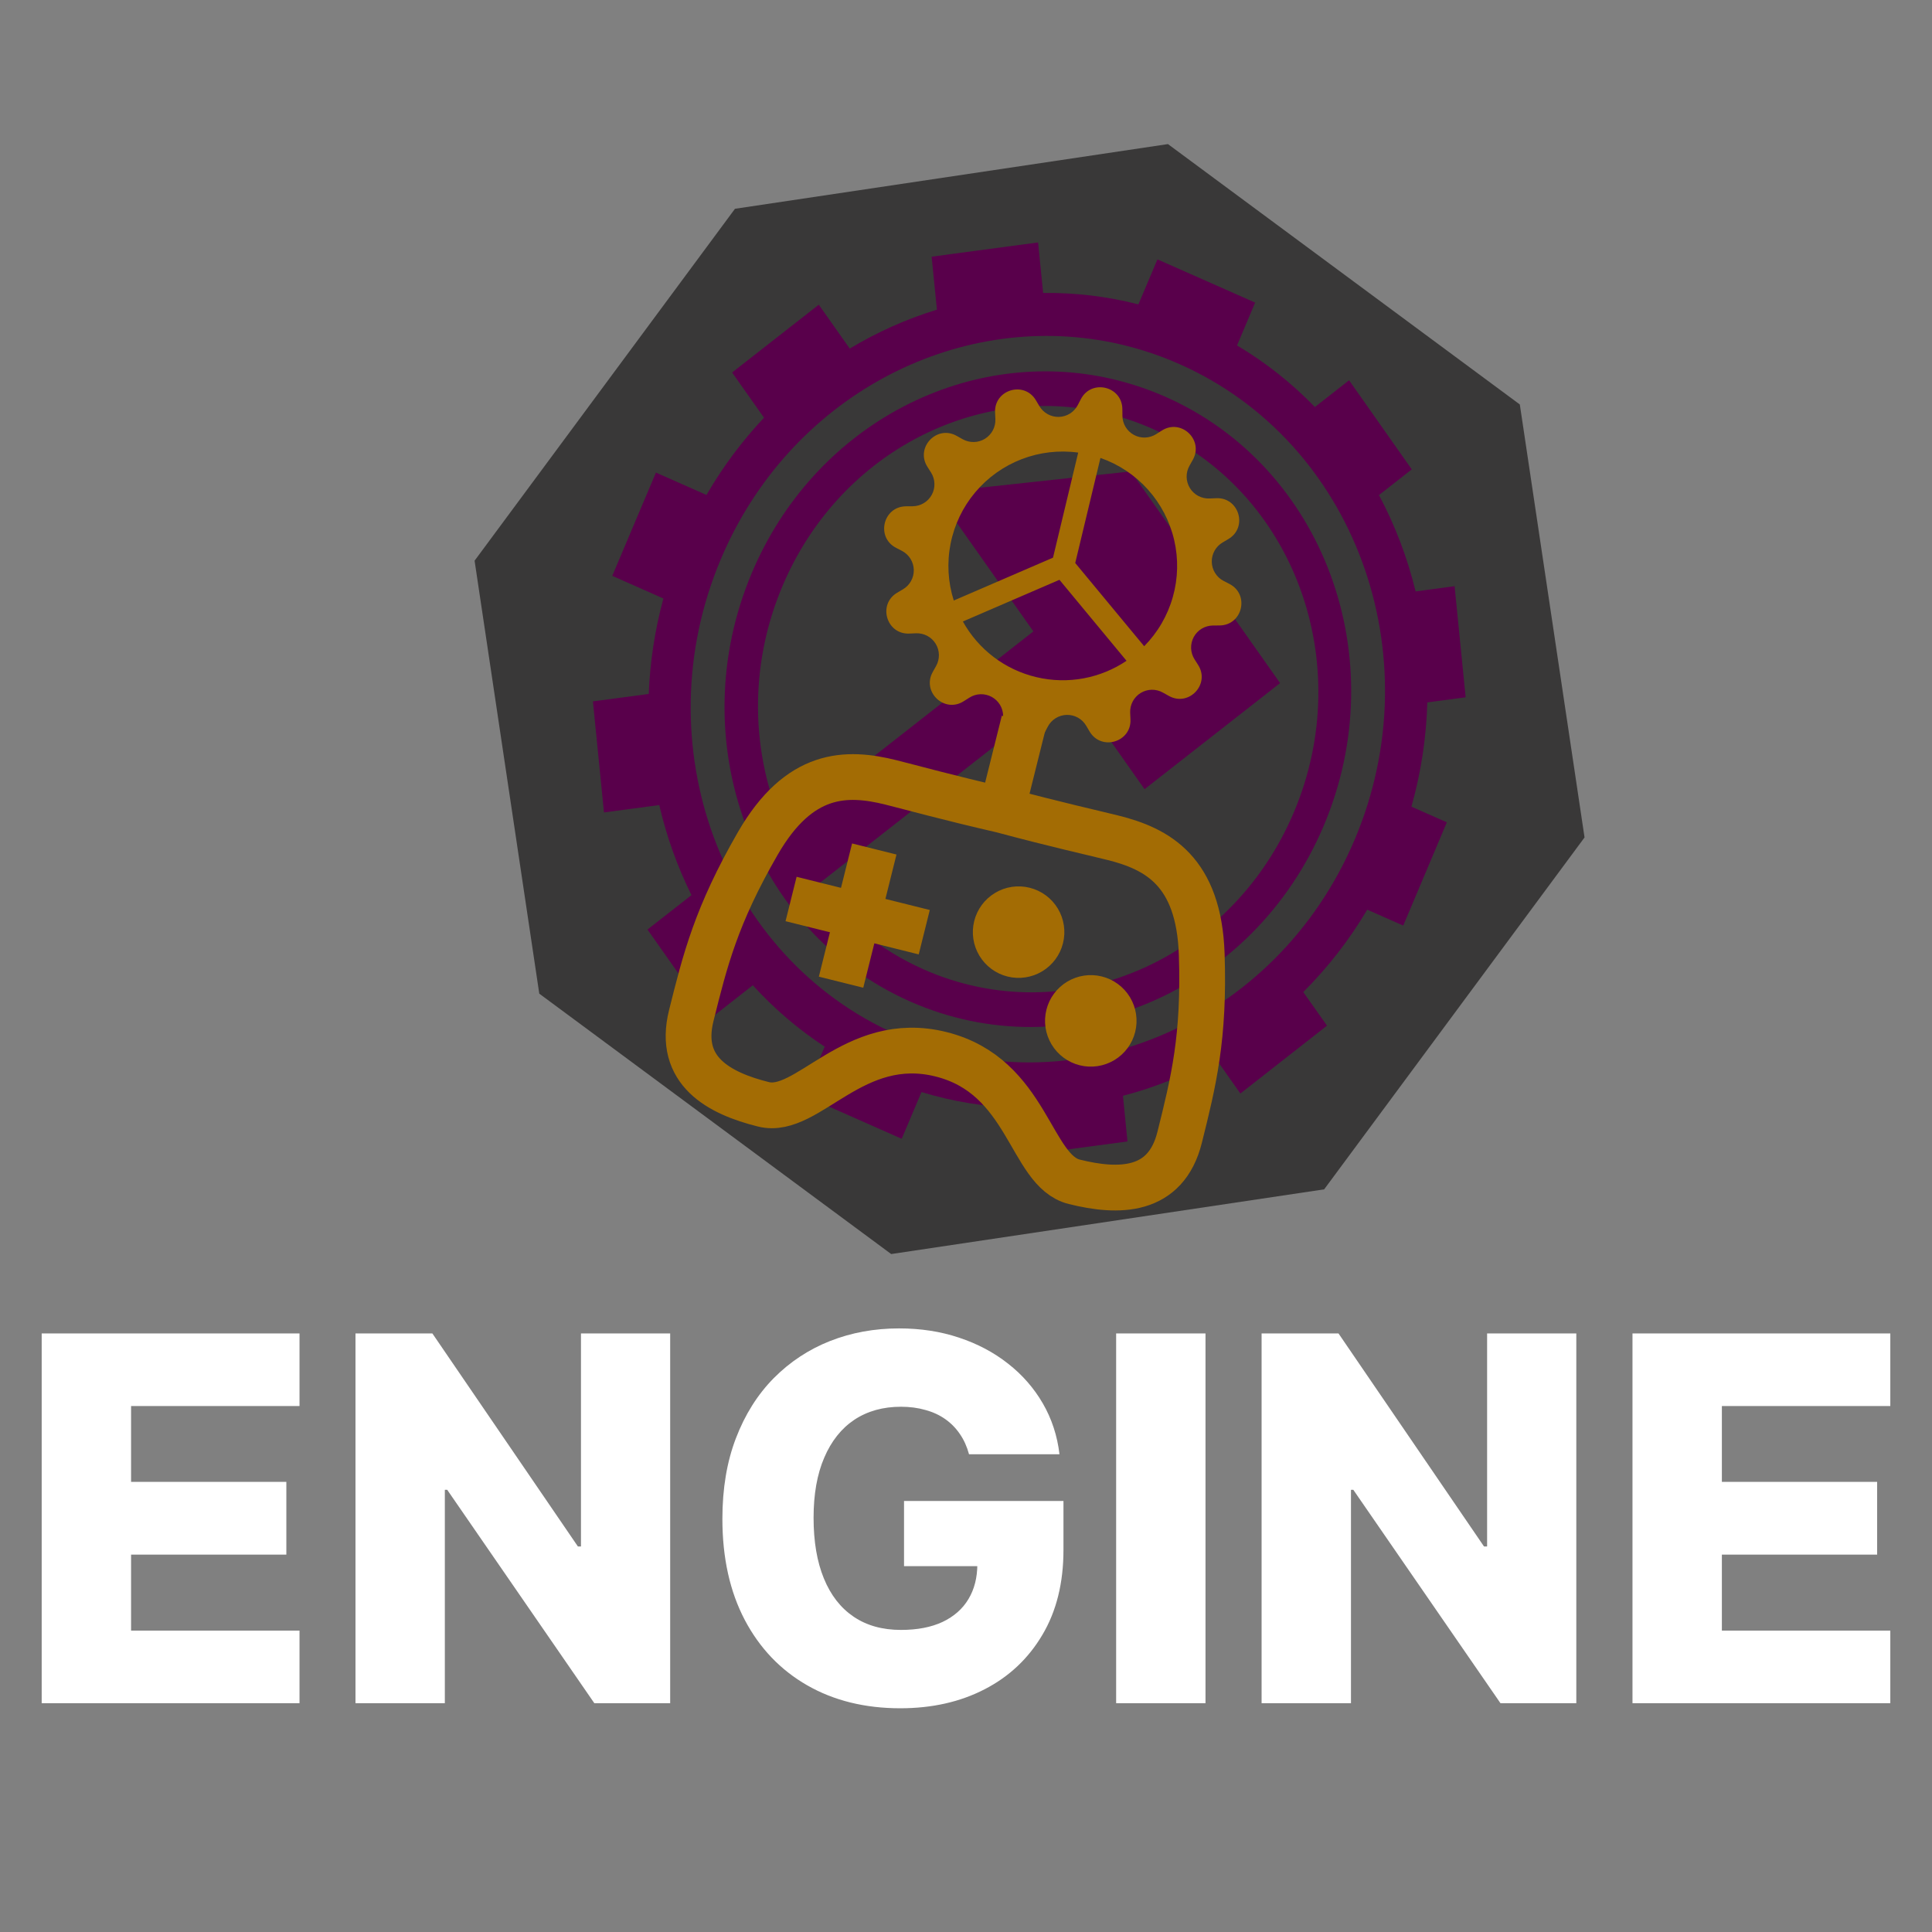<svg width="76" height="76" viewBox="0 0 76 76" fill="none" xmlns="http://www.w3.org/2000/svg">
<rect x="0" y="0" width="76" height="76" fill="#808080" stroke="none"/>
<g clip-path="url(#clip0_352_373)">
<path d="M45.944 5.668L59.786 15.911L62.332 32.943L52.089 46.786L35.057 49.331L21.214 39.088L18.669 22.056L28.912 8.213L45.944 5.668Z" fill="#393838"/>
<path d="M45.531 10.203L44.782 11.973C43.559 11.66 42.3 11.509 41.034 11.524L40.836 9.537L36.648 10.097L36.856 12.181C35.662 12.547 34.51 13.061 33.427 13.712L32.209 11.986L28.799 14.653L30.054 16.432C29.189 17.349 28.429 18.369 27.791 19.47L25.803 18.59L24.085 22.652L26.096 23.543C25.758 24.789 25.568 26.049 25.52 27.298L23.324 27.591L23.759 31.96L25.934 31.669C26.219 32.902 26.645 34.091 27.201 35.212L25.47 36.566L27.941 40.069L29.614 38.759C30.444 39.67 31.391 40.483 32.441 41.174L31.629 43.097L35.471 44.797L36.249 42.959C37.481 43.334 38.731 43.536 39.978 43.577L40.166 45.462L44.352 44.902L44.174 43.106C45.44 42.777 46.665 42.283 47.82 41.636L48.793 43.017L52.201 40.347L51.268 39.025C52.235 38.06 53.081 36.971 53.784 35.784L55.2 36.41L56.915 32.347L55.522 31.732C55.899 30.395 56.109 29.017 56.147 27.631L57.655 27.43L57.22 23.06L55.687 23.265C55.364 21.939 54.88 20.665 54.245 19.475L55.536 18.464L53.069 14.959L51.725 16.011C50.826 15.082 49.801 14.266 48.662 13.588L49.374 11.903L45.531 10.203ZM44.106 13.553C44.892 13.738 45.658 13.995 46.397 14.323C53.276 17.365 56.368 25.745 53.294 33.017C50.221 40.289 42.134 43.727 35.255 40.685C28.377 37.643 25.285 29.262 28.358 21.99C31.048 15.627 37.577 12.2 43.775 13.48C43.886 13.503 43.996 13.528 44.106 13.553ZM43.782 14.917C43.682 14.894 43.582 14.87 43.482 14.85C37.885 13.689 32.01 16.776 29.578 22.529C26.799 29.104 29.582 36.645 35.802 39.396C42.021 42.146 49.296 39.051 52.075 32.476C54.854 25.901 52.073 18.363 45.853 15.612C45.185 15.317 44.492 15.084 43.782 14.917ZM43.481 16.245C44.105 16.392 44.725 16.598 45.334 16.867C50.897 19.327 53.383 26.07 50.898 31.951C48.412 37.832 41.908 40.597 36.345 38.138C34.638 37.383 33.221 36.224 32.148 34.811L42.157 26.977L45.024 31.045L50.356 26.871L44.484 18.544L36.798 19.375L40.65 24.838L30.814 32.541C29.548 29.669 29.436 26.235 30.781 23.053C32.956 17.908 38.207 15.148 43.213 16.186C43.303 16.205 43.392 16.225 43.481 16.245Z" fill="#59004B"/>
<path d="M35.246 21.548C34.448 21.132 34.738 19.927 35.638 19.917L35.903 19.915C36.057 19.913 36.208 19.871 36.34 19.791C36.472 19.712 36.581 19.599 36.654 19.463C36.728 19.328 36.764 19.175 36.758 19.021C36.753 18.867 36.707 18.717 36.624 18.587L36.482 18.363C35.999 17.604 36.852 16.704 37.636 17.147L37.867 17.277C38.002 17.352 38.154 17.391 38.308 17.388C38.462 17.386 38.612 17.342 38.744 17.261C38.875 17.18 38.983 17.066 39.055 16.93C39.128 16.794 39.162 16.641 39.156 16.487L39.144 16.223C39.105 15.325 40.294 14.972 40.751 15.747L40.886 15.975C40.965 16.107 41.077 16.217 41.212 16.292C41.347 16.366 41.499 16.404 41.653 16.4C41.807 16.396 41.958 16.351 42.089 16.269C42.219 16.187 42.326 16.072 42.397 15.935L42.519 15.7C42.936 14.902 44.141 15.191 44.151 16.092L44.153 16.357C44.154 16.511 44.197 16.662 44.276 16.794C44.356 16.926 44.469 17.035 44.605 17.108C44.74 17.182 44.893 17.218 45.047 17.212C45.201 17.207 45.351 17.16 45.481 17.078L45.705 16.936C46.464 16.453 47.363 17.306 46.921 18.09L46.791 18.321C46.715 18.456 46.677 18.608 46.679 18.762C46.682 18.916 46.726 19.066 46.807 19.198C46.887 19.329 47.001 19.437 47.137 19.509C47.273 19.581 47.426 19.616 47.58 19.609L47.845 19.598C48.743 19.559 49.096 20.748 48.321 21.205L48.093 21.34C47.96 21.419 47.851 21.531 47.776 21.666C47.701 21.801 47.664 21.953 47.668 22.107C47.672 22.261 47.717 22.412 47.799 22.542C47.88 22.673 47.995 22.78 48.132 22.851L48.368 22.973C49.165 23.39 48.876 24.595 47.976 24.604L47.711 24.606C47.557 24.608 47.406 24.651 47.273 24.73C47.141 24.809 47.033 24.923 46.959 25.058C46.886 25.194 46.85 25.347 46.855 25.501C46.861 25.655 46.907 25.805 46.99 25.935L47.132 26.159C47.615 26.918 46.761 27.817 45.978 27.374L45.746 27.245C45.612 27.169 45.46 27.131 45.306 27.133C45.152 27.136 45.002 27.18 44.87 27.26C44.739 27.341 44.632 27.455 44.559 27.591C44.487 27.727 44.452 27.879 44.458 28.033L44.47 28.299C44.509 29.197 43.32 29.55 42.862 28.775L42.727 28.547C42.649 28.414 42.537 28.305 42.402 28.23C42.267 28.155 42.115 28.118 41.961 28.122C41.806 28.126 41.656 28.171 41.525 28.253C41.395 28.334 41.288 28.449 41.217 28.586L41.094 28.821C40.678 29.619 39.473 29.33 39.463 28.43L39.461 28.165C39.46 28.01 39.417 27.859 39.338 27.727C39.258 27.595 39.145 27.487 39.009 27.413C38.874 27.34 38.721 27.304 38.567 27.309C38.413 27.314 38.263 27.361 38.133 27.444L37.909 27.585C37.15 28.069 36.251 27.215 36.693 26.432L36.823 26.2C36.899 26.066 36.937 25.914 36.934 25.76C36.932 25.606 36.888 25.456 36.807 25.324C36.727 25.193 36.613 25.085 36.477 25.013C36.341 24.941 36.188 24.906 36.034 24.912L35.769 24.923C34.871 24.962 34.518 23.773 35.293 23.316L35.521 23.181C35.654 23.103 35.763 22.991 35.838 22.856C35.913 22.721 35.95 22.569 35.946 22.414C35.942 22.26 35.897 22.11 35.815 21.979C35.733 21.848 35.618 21.742 35.482 21.671L35.246 21.548ZM43.289 18.014L42.297 22.147L45.009 25.421C45.542 24.881 45.93 24.215 46.136 23.484C46.343 22.754 46.361 21.983 46.189 21.244C46.018 20.505 45.662 19.821 45.155 19.256C44.648 18.691 44.006 18.264 43.289 18.014ZM42.414 17.804C41.662 17.701 40.896 17.79 40.188 18.063C39.48 18.336 38.852 18.784 38.364 19.365C37.875 19.946 37.542 20.641 37.394 21.385C37.246 22.13 37.289 22.9 37.519 23.623L41.423 21.937L42.414 17.804ZM37.657 23.997C37.669 24.027 37.683 24.057 37.696 24.087L37.657 23.997ZM37.877 24.448C38.179 24.993 38.591 25.468 39.087 25.845C39.583 26.221 40.151 26.49 40.757 26.635C42.03 26.94 43.307 26.671 44.315 25.994L41.676 22.808L37.877 24.448Z" fill="#A36C04"/>
<path d="M39.411 31.866L40.282 28.373M31.119 35.364L36.358 36.67M34.392 33.397L33.085 38.637M39.411 31.866C41.583 32.448 42.91 32.738 43.778 32.955C45.524 33.39 47.162 34.262 47.273 37.536C47.384 40.811 46.949 42.557 46.404 44.74C45.86 46.923 44.005 46.925 42.258 46.489C40.512 46.054 40.462 42.331 37.016 41.472C33.57 40.613 31.779 43.877 30.032 43.441C28.286 43.005 26.648 42.133 27.193 39.95C27.737 37.767 28.172 36.021 29.808 33.182C31.443 30.343 33.298 30.342 35.045 30.777C35.913 30.994 37.22 31.361 39.411 31.866ZM42.691 41.032C42.923 41.09 43.168 41.053 43.373 40.93C43.577 40.807 43.725 40.608 43.782 40.376C43.84 40.145 43.803 39.9 43.681 39.695C43.557 39.49 43.358 39.343 43.127 39.285C42.895 39.228 42.65 39.264 42.446 39.387C42.241 39.51 42.093 39.709 42.036 39.941C41.978 40.172 42.015 40.418 42.138 40.622C42.261 40.827 42.46 40.974 42.691 41.032ZM39.851 37.541C40.083 37.599 40.328 37.562 40.533 37.439C40.737 37.316 40.885 37.117 40.942 36.886C41 36.654 40.964 36.409 40.841 36.204C40.718 36 40.519 35.852 40.287 35.795C40.055 35.737 39.81 35.773 39.606 35.897C39.401 36.019 39.254 36.219 39.196 36.45C39.138 36.682 39.175 36.927 39.298 37.131C39.421 37.336 39.62 37.483 39.851 37.541V37.541Z" stroke="#A36C04" stroke-width="1.8"/>
</g>
<path d="M1.64 67V52.455H11.782V55.31H5.156V58.293H11.264V61.155H5.156V64.145H11.782V67H1.64ZM26.363 52.455V67H23.38L17.592 58.605H17.499V67H13.984V52.455H17.009L22.734 60.835H22.854V52.455H26.363ZM38.119 57.206C38.038 56.908 37.92 56.645 37.764 56.418C37.608 56.186 37.416 55.989 37.189 55.828C36.961 55.667 36.701 55.546 36.407 55.466C36.114 55.381 35.792 55.338 35.441 55.338C34.736 55.338 34.125 55.508 33.609 55.849C33.098 56.19 32.702 56.688 32.423 57.341C32.144 57.99 32.004 58.778 32.004 59.706C32.004 60.639 32.139 61.434 32.409 62.092C32.679 62.751 33.069 63.252 33.581 63.598C34.092 63.944 34.712 64.117 35.441 64.117C36.085 64.117 36.63 64.012 37.075 63.804C37.525 63.591 37.866 63.29 38.098 62.902C38.33 62.514 38.446 62.057 38.446 61.531L39.099 61.609H35.562V59.045H41.834V60.97C41.834 62.272 41.556 63.387 41.002 64.315C40.453 65.243 39.696 65.956 38.73 66.453C37.769 66.95 36.663 67.199 35.413 67.199C34.026 67.199 32.806 66.898 31.755 66.297C30.704 65.695 29.885 64.838 29.298 63.726C28.711 62.608 28.417 61.283 28.417 59.749C28.417 58.555 28.595 57.497 28.95 56.574C29.305 55.646 29.8 54.86 30.434 54.216C31.073 53.572 31.812 53.084 32.65 52.753C33.493 52.421 34.4 52.256 35.37 52.256C36.213 52.256 36.997 52.376 37.721 52.618C38.45 52.859 39.094 53.2 39.653 53.641C40.217 54.081 40.673 54.604 41.024 55.21C41.374 55.816 41.592 56.481 41.677 57.206H38.119ZM47.421 52.455V67H43.906V52.455H47.421ZM62.008 52.455V67H59.025L53.236 58.605H53.144V67H49.628V52.455H52.654L58.378 60.835H58.499V52.455H62.008ZM64.218 67V52.455H74.36V55.31H67.734V58.293H73.842V61.155H67.734V64.145H74.36V67H64.218Z" fill="white"/>
<defs>
<clipPath id="clip0_352_373">
<rect width="45" height="45" fill="white" transform="translate(24.112 0.225) rotate(14)"/>
</clipPath>
</defs>
</svg>
